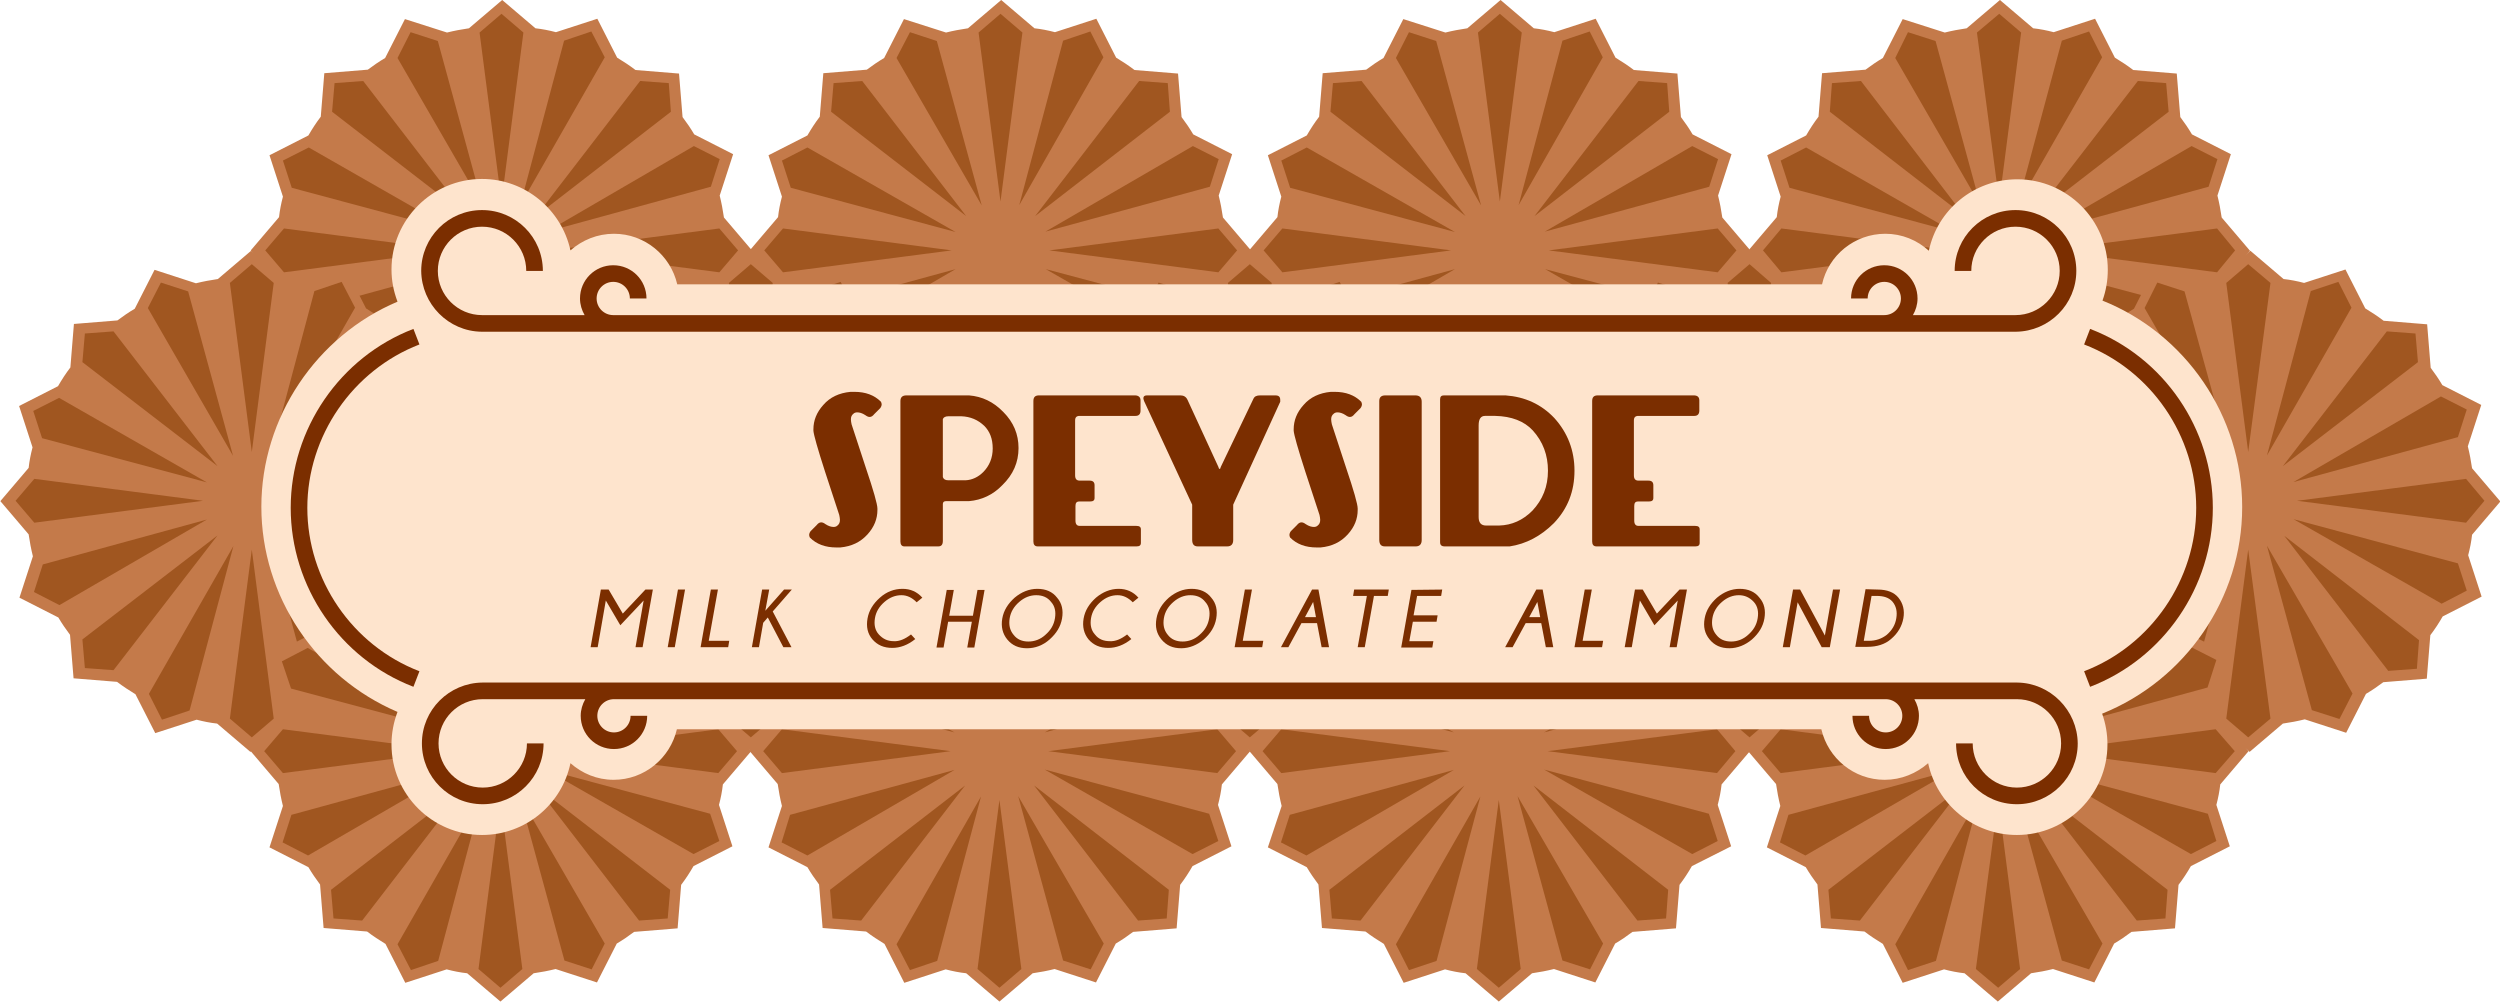 <?xml version="1.0" encoding="utf-8"?>
<!-- Generator: Adobe Illustrator 19.0.1, SVG Export Plug-In . SVG Version: 6.00 Build 0)  -->
<svg version="1.1" id="Layer_1" xmlns="http://www.w3.org/2000/svg" xmlns:xlink="http://www.w3.org/1999/xlink" x="0px" y="0px"
	 viewBox="40.5 255.4 706.9 283.2" style="enable-background:new 40.5 255.4 706.9 283.2;" xml:space="preserve">
<style type="text/css">
	.st0{fill:#C47A4A;}
	.st1{fill:#A05620;}
	.st2{fill:#FEE4CD;}
	.st3{fill:#7B2E00;}
</style>
<g>
	<path class="st0" d="M247.9,353.2l-3.8-11.7c0.5-1.9,0.9-3.9,1.1-5.8l8-9.4l-8-9.4c-0.3-2.1-0.7-4.2-1.2-6.2l3.8-11.7l-11-5.6
		c-1-1.7-2.1-3.3-3.3-4.9l-1-12.3l-12.3-1c-1.7-1.3-3.4-2.4-5.2-3.5l-5.6-11l-11.7,3.8c-1.9-0.5-3.9-0.9-5.8-1.1l-9.4-8l-9.4,8
		c-2.1,0.3-4.2,0.7-6.2,1.2l-11.9-3.8l-5.6,11c-1.7,1-3.3,2.1-4.9,3.3l-12.3,1l-1,12.3c-1.3,1.7-2.4,3.4-3.5,5.3l-11,5.6l3.8,11.7
		c-0.5,1.9-0.9,3.9-1.1,5.8l-8,9.4l8,9.4c0.3,2.1,0.7,4.2,1.2,6.2l-3.8,11.7l11,5.6c1,1.7,2.1,3.3,3.3,4.9l1,12.3l12.3,1
		c1.7,1.3,3.4,2.4,5.2,3.5l5.6,11l11.7-3.8c1.9,0.5,3.9,0.9,5.8,1.1l9.4,8l9.4-8c2.1-0.3,4.2-0.7,6.2-1.2l11.7,3.8l5.6-11
		c1.7-1,3.3-2.1,4.9-3.3l12.3-1l1-12.3c1.3-1.7,2.4-3.4,3.5-5.3L247.9,353.2z"/>
	<path class="st0" d="M389,353.2l-3.8-11.7c0.5-1.9,0.9-3.9,1.1-5.8l8-9.4l-8-9.4c-0.3-2.1-0.7-4.2-1.2-6.2l3.8-11.7l-11-5.6
		c-1-1.7-2.1-3.3-3.3-4.9l-1-12.3l-12.3-1c-1.7-1.3-3.4-2.4-5.2-3.5l-5.6-11l-11.7,3.8c-1.9-0.5-3.9-0.9-5.8-1.1l-9.4-8l-9.4,8
		c-2.1,0.3-4.2,0.7-6.2,1.2l-11.9-3.8l-5.6,11c-1.7,1-3.3,2.1-4.9,3.3l-12.3,1l-1,12.3c-1.3,1.7-2.4,3.4-3.5,5.3l-11,5.6l3.8,11.7
		c-0.5,1.9-0.9,3.9-1.1,5.8l-8,9.4l8,9.4c0.3,2.1,0.7,4.2,1.2,6.2l-3.8,11.7l11,5.6c1,1.7,2.1,3.3,3.3,4.9l1,12.3l12.3,1
		c1.7,1.3,3.4,2.4,5.2,3.5l5.6,11L308,388c1.9,0.5,3.9,0.9,5.8,1.1l9.4,8l9.4-8c2.1-0.3,4.2-0.7,6.2-1.2l11.7,3.8l5.6-11
		c1.7-1,3.3-2.1,4.9-3.3l12.3-1l1-12.3c1.3-1.7,2.4-3.4,3.5-5.3L389,353.2z"/>
	<path class="st0" d="M530.2,353.2l-3.8-11.7c0.5-1.9,0.9-3.9,1.1-5.8l8-9.4l-8-9.4c-0.3-2.1-0.7-4.2-1.2-6.2l3.8-11.7l-11-5.6
		c-1-1.7-2.1-3.3-3.3-4.9l-1-12.3l-12.3-1c-1.7-1.3-3.4-2.4-5.2-3.5l-5.6-11l-11.7,3.8c-1.9-0.5-3.9-0.9-5.8-1.1l-9.4-8l-9.4,8
		c-2.1,0.3-4.2,0.7-6.2,1.2l-11.9-3.8l-5.6,11c-1.7,1-3.3,2.1-4.9,3.3l-12.3,1l-1,12.3c-1.3,1.7-2.4,3.4-3.5,5.3l-11,5.6l3.8,11.7
		c-0.5,1.9-0.9,3.9-1.1,5.8l-8,9.4l8,9.4c0.3,2.1,0.7,4.2,1.2,6.2l-3.8,11.7l11,5.6c1,1.7,2.1,3.3,3.3,4.9l1,12.3l12.3,1
		c1.7,1.3,3.4,2.4,5.2,3.5l5.6,11l11.7-3.8c1.9,0.5,3.9,0.9,5.8,1.1l9.4,8l9.4-8c2.1-0.3,4.2-0.7,6.2-1.2l11.7,3.8l5.6-11
		c1.7-1,3.3-2.1,4.9-3.3l12.3-1l1-12.3c1.3-1.7,2.4-3.4,3.5-5.3L530.2,353.2z"/>
	<path class="st0" d="M671.4,353.2l-3.8-11.7c0.5-1.9,0.9-3.9,1.1-5.8l8-9.4l-8-9.4c-0.3-2.1-0.7-4.2-1.2-6.2l3.8-11.7l-11-5.6
		c-1-1.7-2.1-3.3-3.3-4.9l-1-12.3l-12.3-1c-1.7-1.3-3.4-2.4-5.2-3.5l-5.6-11l-11.7,3.8c-1.9-0.5-3.9-0.9-5.8-1.1l-9.4-8l-9.4,8
		c-2.1,0.3-4.2,0.7-6.2,1.2l-11.9-3.8l-5.6,11c-1.7,1-3.3,2.1-4.9,3.3l-12.3,1l-1,12.3c-1.3,1.7-2.4,3.4-3.5,5.3l-11,5.6L544,311
		c-0.5,1.9-0.9,3.9-1.1,5.8l-8,9.4l8,9.4c0.3,2.1,0.7,4.2,1.2,6.2l-3.8,11.7l11,5.6c1,1.7,2.1,3.3,3.3,4.9l1,12.3l12.3,1
		c1.7,1.3,3.4,2.4,5.2,3.5l5.6,11l11.7-3.8c1.9,0.5,3.9,0.9,5.8,1.1l9.4,8l9.4-8c2.1-0.3,4.2-0.7,6.2-1.2l11.7,3.8l5.6-11
		c1.7-1,3.3-2.1,4.9-3.3l12.3-1l1-12.3c1.3-1.7,2.4-3.4,3.5-5.3L671.4,353.2z"/>
	<polygon class="st1" points="168.5,326.2 120.8,320 115.5,326.2 120.8,332.4 	"/>
	<polygon class="st1" points="196.1,326.2 243.9,332.4 249.2,326.2 243.9,320 	"/>
	<polygon class="st1" points="188.5,264.6 182.3,259.3 176.1,264.6 182.3,312.4 	"/>
	<polygon class="st1" points="176.1,387.8 182.3,393.1 188.5,387.8 182.3,340 	"/>
	<polygon class="st1" points="230.2,287 229.6,278.9 221.5,278.3 192.1,316.5 	"/>
	<polygon class="st1" points="134.4,365.4 135.1,373.5 143.2,374.2 172.6,336 	"/>
	<polygon class="st1" points="221.5,374.2 229.6,373.5 230.2,365.4 192.1,336 	"/>
	<polygon class="st1" points="143.2,278.3 135.1,278.9 134.4,287 172.6,316.5 	"/>
	<polygon class="st1" points="123.2,344.2 120.7,352 127.9,355.7 169.6,331.5 	"/>
	<polygon class="st1" points="241.5,308.2 244,300.4 236.7,296.7 195.1,320.9 	"/>
	<polygon class="st1" points="164.3,267 156.6,264.5 152.9,271.8 177,313.5 	"/>
	<polygon class="st1" points="200.3,385.5 208.1,387.9 211.8,380.7 187.7,339 	"/>
	<polygon class="st1" points="211.5,271.6 207.7,264.3 200,266.9 187.6,313.4 	"/>
	<polygon class="st1" points="153.2,380.8 156.9,388.1 164.7,385.6 177.1,339 	"/>
	<polygon class="st1" points="195.1,331.5 236.9,355.4 244.2,351.6 241.6,343.9 	"/>
	<polygon class="st1" points="169.6,321 127.8,297.1 120.5,300.8 123,308.5 	"/>
	<polygon class="st1" points="309.6,326.2 261.9,320 256.6,326.2 261.9,332.4 	"/>
	<polygon class="st1" points="337.2,326.2 385,332.4 390.3,326.2 385,320 	"/>
	<polygon class="st1" points="329.6,264.6 323.4,259.3 317.2,264.6 323.4,312.4 	"/>
	<polygon class="st1" points="317.2,387.8 323.4,393.1 329.6,387.8 323.4,340 	"/>
	<polygon class="st1" points="371.3,287 370.7,278.9 362.6,278.3 333.2,316.5 	"/>
	<polygon class="st1" points="275.5,365.4 276.2,373.5 284.3,374.2 313.7,336 	"/>
	<polygon class="st1" points="362.6,374.2 370.7,373.5 371.3,365.4 333.2,336 	"/>
	<polygon class="st1" points="284.3,278.3 276.2,278.9 275.5,287 313.7,316.5 	"/>
	<polygon class="st1" points="264.2,344.2 261.8,352 269,355.7 310.7,331.5 	"/>
	<polygon class="st1" points="382.6,308.2 385.1,300.4 377.8,296.7 336.1,320.9 	"/>
	<polygon class="st1" points="305.4,267 297.8,264.5 294,271.8 318.1,313.5 	"/>
	<polygon class="st1" points="341.4,385.5 349.2,387.9 352.9,380.7 328.7,339 	"/>
	<polygon class="st1" points="352.5,271.6 348.8,264.3 341.1,266.9 328.7,313.4 	"/>
	<polygon class="st1" points="294.3,380.8 298,388.1 305.8,385.6 318.2,339 	"/>
	<polygon class="st1" points="336.2,331.5 378,355.4 385.2,351.6 382.7,343.9 	"/>
	<polygon class="st1" points="310.7,321 268.8,297.1 261.6,300.8 264.1,308.5 	"/>
	<polygon class="st1" points="450.8,326.2 403.1,320 397.8,326.2 403.1,332.4 	"/>
	<polygon class="st1" points="478.4,326.2 526.2,332.4 531.5,326.2 526.2,320 	"/>
	<polygon class="st1" points="470.8,264.6 464.6,259.3 458.4,264.6 464.6,312.4 	"/>
	<polygon class="st1" points="458.4,387.8 464.6,393.1 470.8,387.8 464.6,340 	"/>
	<polygon class="st1" points="512.5,287 511.9,278.9 503.8,278.3 474.4,316.5 	"/>
	<polygon class="st1" points="416.7,365.4 417.4,373.5 425.5,374.2 454.9,336 	"/>
	<polygon class="st1" points="503.8,374.2 511.9,373.5 512.5,365.4 474.4,336 	"/>
	<polygon class="st1" points="425.5,278.3 417.4,278.9 416.7,287 454.9,316.5 	"/>
	<polygon class="st1" points="405.4,344.2 402.9,352 410.2,355.7 451.9,331.5 	"/>
	<polygon class="st1" points="523.8,308.2 526.3,300.4 519,296.7 477.3,320.9 	"/>
	<polygon class="st1" points="446.6,267 438.9,264.5 435.2,271.8 459.3,313.5 	"/>
	<polygon class="st1" points="482.6,385.5 490.4,387.9 494.1,380.7 469.9,339 	"/>
	<polygon class="st1" points="493.7,271.6 490,264.3 482.3,266.9 469.9,313.4 	"/>
	<polygon class="st1" points="435.5,380.8 439.2,388.1 447,385.6 459.4,339 	"/>
	<polygon class="st1" points="477.4,331.5 519.2,355.4 526.5,351.6 524,343.9 	"/>
	<polygon class="st1" points="451.9,321 410,297.1 402.8,300.8 405.3,308.5 	"/>
	<polygon class="st1" points="592,326.2 544.2,320 539,326.2 544.2,332.4 	"/>
	<polygon class="st1" points="619.5,326.2 667.4,332.4 672.5,326.2 667.4,320 	"/>
	<polygon class="st1" points="612,264.6 605.8,259.3 599.5,264.6 605.8,312.4 	"/>
	<polygon class="st1" points="599.5,387.8 605.8,393.1 612,387.8 605.8,340 	"/>
	<polygon class="st1" points="653.7,287 653,278.9 645,278.3 615.5,316.5 	"/>
	<polygon class="st1" points="557.9,365.4 558.5,373.5 566.7,374.2 596,336 	"/>
	<polygon class="st1" points="645,374.2 653,373.5 653.7,365.4 615.5,336 	"/>
	<polygon class="st1" points="566.7,278.3 558.5,278.9 557.9,287 596,316.5 	"/>
	<polygon class="st1" points="546.5,344.2 544,352 551.3,355.7 593,331.5 	"/>
	<polygon class="st1" points="665,308.2 667.5,300.4 660.2,296.7 618.5,320.9 	"/>
	<polygon class="st1" points="587.8,267 580,264.5 576.4,271.8 600.5,313.5 	"/>
	<polygon class="st1" points="623.8,385.5 631.5,387.9 635.2,380.7 611,339 	"/>
	<polygon class="st1" points="634.9,271.6 631.2,264.3 623.5,266.9 611,313.4 	"/>
	<polygon class="st1" points="576.7,380.8 580.4,388.1 588.2,385.6 600.5,339 	"/>
	<polygon class="st1" points="618.5,331.5 660.4,355.4 667.5,351.6 665,343.9 	"/>
	<path class="st0" d="M742.2,424.1l-3.8-11.7c0.5-1.9,0.9-3.9,1.1-5.8l8-9.4l-8-9.4c-0.3-2.1-0.7-4.2-1.2-6.2l3.8-11.7l-11-5.6
		c-1-1.7-2.1-3.3-3.3-4.9l-1-12.3l-12.3-1c-1.7-1.3-3.4-2.4-5.2-3.5l-5.6-11l-11.7,3.8c-1.9-0.5-3.9-0.9-5.8-1.1l-9.4-8l-9.4,8
		c-2.1,0.3-4.2,0.7-6.2,1.2l-11.7-3.8l-5.6,11c-1.7,1-3.3,2.1-4.9,3.3l-12.3,1l-1,12.3c-1.3,1.7-2.4,3.4-3.5,5.3l-11,5.6l3.8,11.7
		c-0.5,1.9-0.9,3.9-1.1,5.8l-8,9.4l8,9.4c0.3,2.1,0.7,4.2,1.2,6.2l-3.8,11.7l11,5.6c1,1.7,2.1,3.3,3.3,4.9l1,12.3l12.3,1
		c1.7,1.3,3.4,2.4,5.2,3.5l5.6,11l11.7-3.8c1.9,0.5,3.9,0.9,5.8,1.1l9.4,8l9.4-8c2.1-0.3,4.2-0.7,6.2-1.2l11.7,3.8l5.6-11
		c1.7-1,3.3-2.1,4.9-3.3l12.3-1l1-12.3c1.3-1.7,2.4-3.4,3.5-5.3L742.2,424.1z"/>
	<path class="st0" d="M176.9,424.1l-3.8-11.7c0.5-1.9,0.9-3.9,1.1-5.8l8-9.4l-8-9.4c-0.3-2.1-0.7-4.2-1.2-6.2l3.8-11.7l-11-5.6
		c-1-1.7-2.1-3.3-3.3-4.9l-1-12.3l-12.3-1c-1.7-1.3-3.4-2.4-5.2-3.5l-5.6-11l-11.7,3.8c-1.9-0.5-3.9-0.9-5.8-1.1l-9.4-8l-9.4,8
		c-2.1,0.3-4.2,0.7-6.2,1.2l-11.7-3.8l-5.6,11c-1.7,1-3.3,2.1-4.9,3.3l-12.3,1l-1,12.3c-1.3,1.7-2.4,3.4-3.5,5.3l-11,5.6l3.8,11.7
		c-0.5,1.9-0.9,3.9-1.1,5.8l-8,9.4l8,9.4c0.3,2.1,0.7,4.2,1.2,6.2L46,424.4l11,5.6c1,1.7,2.1,3.3,3.3,4.9l1,12.3l12.3,1
		c1.7,1.3,3.4,2.4,5.2,3.5l5.6,11l11.7-3.8c1.9,0.5,3.9,0.9,5.8,1.1l9.4,8l9.4-8c2.1-0.3,4.2-0.7,6.2-1.2l11.7,3.8l5.6-11
		c1.7-1,3.3-2.1,4.9-3.3l12.3-1l1-12.3c1.3-1.7,2.4-3.4,3.5-5.3L176.9,424.1z"/>
	<polygon class="st1" points="715.8,445.1 723.9,444.5 724.5,436.4 686.4,406.9 	"/>
	<polygon class="st1" points="593,321 551.2,297.1 544,300.8 546.5,308.5 	"/>
	<path class="st0" d="M318.4,423.9l-3.8-11.7c0.5-1.9,0.9-3.9,1.1-5.8l8-9.4l-8-9.4c-0.3-2.1-0.7-4.2-1.2-6.2l3.8-11.7l-11-5.6
		c-1-1.7-2.1-3.3-3.3-4.9l-1-12.3l-12.3-1c-1.7-1.3-3.4-2.4-5.2-3.5l-5.6-11l-11.7,3.8c-1.9-0.5-3.9-0.9-5.8-1.1l-9.4-8l-9.4,8
		c-2.1,0.3-4.2,0.7-6.2,1.2l-11.7-3.8l-5.6,11c-1.7,1-3.3,2.1-4.9,3.3l-12.3,1l-1,12.3c-1.3,1.7-2.4,3.4-3.5,5.3l-11,5.6l3.8,11.7
		c-0.5,1.9-0.9,3.9-1.1,5.8l-8,9.4l8,9.4c0.3,2.1,0.7,4.2,1.2,6.2l-3.8,11.7l11,5.6c1,1.7,2.1,3.3,3.3,4.9l1,12.3l12.3,1
		c1.7,1.3,3.4,2.4,5.2,3.5l5.6,11l11.7-3.8c1.9,0.5,3.9,0.9,5.8,1.1l9.4,8l9.4-8c2.1-0.3,4.2-0.7,6.2-1.2l11.7,3.8l5.6-11
		c1.7-1,3.3-2.1,4.9-3.3l12.3-1l1-12.3c1.3-1.7,2.4-3.4,3.5-5.3L318.4,423.9z"/>
	<path class="st0" d="M459.5,423.9l-3.8-11.7c0.5-1.9,0.9-3.9,1.1-5.8l8-9.4l-8-9.4c-0.3-2.1-0.7-4.2-1.2-6.2l3.8-11.7l-11-5.6
		c-1-1.7-2.1-3.3-3.3-4.9l-1-12.3l-12.3-1c-1.7-1.3-3.4-2.4-5.2-3.5l-5.6-11l-11.7,3.8c-1.9-0.5-3.9-0.9-5.8-1.1l-9.4-8l-9.4,8
		c-2.1,0.3-4.2,0.7-6.2,1.2l-11.7-3.8l-5.6,11c-1.7,1-3.3,2.1-4.9,3.3l-12.3,1l-1,12.3c-1.3,1.7-2.4,3.4-3.5,5.3l-11,5.6l3.8,11.7
		c-0.5,1.9-0.9,3.9-1.1,5.8l-8,9.4l8,9.4c0.3,2.1,0.7,4.2,1.2,6.2l-3.8,11.7l11,5.6c1,1.7,2.1,3.3,3.3,4.9l1,12.3l12.3,1
		c1.7,1.3,3.4,2.4,5.2,3.5l5.6,11l11.7-3.8c1.9,0.5,3.9,0.9,5.8,1.1l9.4,8l9.4-8c2.1-0.3,4.2-0.7,6.2-1.2l11.7,3.8l5.6-11
		c1.7-1,3.3-2.1,4.9-3.3l12.3-1l1-12.3c1.3-1.7,2.4-3.4,3.5-5.3L459.5,423.9z"/>
	<path class="st0" d="M600.8,423.9l-3.8-11.7c0.5-1.9,0.9-3.9,1.1-5.8l8-9.4l-8-9.4c-0.3-2.1-0.7-4.2-1.2-6.2l3.8-11.7l-11-5.6
		c-1-1.7-2.1-3.3-3.3-4.9l-1-12.3l-12.3-1c-1.7-1.3-3.4-2.4-5.2-3.5l-5.6-11l-11.7,3.8c-1.9-0.5-3.9-0.9-5.8-1.1l-9.4-8l-9.4,8
		c-2.1,0.3-4.2,0.7-6.2,1.2l-11.7-3.8l-5.6,11c-1.7,1-3.3,2.1-4.9,3.3l-12.3,1l-1,12.3c-1.3,1.7-2.4,3.4-3.5,5.3l-11,5.6l3.7,11.8
		c-0.5,1.9-0.9,3.9-1.1,5.8l-8,9.4l8,9.4c0.3,2.1,0.7,4.2,1.2,6.2l-3.8,11.7l11,5.6c1,1.7,2.1,3.3,3.3,4.9l1,12.3l12.3,1
		c1.7,1.3,3.4,2.4,5.2,3.5l5.6,11l11.7-3.8c1.9,0.5,3.9,0.9,5.8,1.1l9.4,8l9.4-8c2.1-0.3,4.2-0.7,6.2-1.2l11.7,3.8l5.6-11
		c1.7-1,3.3-2.1,4.9-3.3l12.3-1l1-12.3c1.3-1.7,2.4-3.4,3.5-5.3L600.8,423.9z"/>
	<polygon class="st1" points="97.9,397 50.2,390.8 44.9,397 50.2,403.2 	"/>
	<polygon class="st1" points="125.5,397 173.3,403.2 178.6,397 173.3,390.8 	"/>
	<polygon class="st1" points="117.9,335.4 111.7,330.1 105.5,335.4 111.7,383.2 	"/>
	<polygon class="st1" points="105.5,458.6 111.7,463.9 117.9,458.6 111.7,410.8 	"/>
	<polygon class="st1" points="159.6,357.8 159,349.7 150.9,349.1 121.5,387.2 	"/>
	<polygon class="st1" points="63.8,436.2 64.5,444.3 72.6,444.9 102,406.8 	"/>
	<polygon class="st1" points="150.9,444.9 159,444.3 159.6,436.2 121.5,406.8 	"/>
	<polygon class="st1" points="72.6,349.1 64.5,349.7 63.8,357.8 102,387.2 	"/>
	<polygon class="st1" points="52.6,415 50.1,422.8 57.3,426.5 99,402.3 	"/>
	<polygon class="st1" points="170.9,379 173.4,371.2 166.1,367.5 124.5,391.7 	"/>
	<polygon class="st1" points="93.7,337.8 86,335.3 82.3,342.5 106.4,384.3 	"/>
	<polygon class="st1" points="129.7,456.2 137.5,458.7 141.2,451.5 117.1,409.7 	"/>
	<polygon class="st1" points="140.9,342.4 137.1,335.1 129.4,337.7 117,384.2 	"/>
	<polygon class="st1" points="82.6,451.6 86.3,458.9 94.1,456.3 106.5,409.8 	"/>
	<polygon class="st1" points="124.5,402.2 166.3,426.1 173.6,422.4 171,414.7 	"/>
	<polygon class="st1" points="99,391.8 57.2,367.9 49.9,371.6 52.4,379.3 	"/>
	<polygon class="st1" points="239,397 191.3,390.8 186,397 191.3,403.2 	"/>
	<polygon class="st1" points="266.6,397 314.4,403.2 319.7,397 314.4,390.8 	"/>
	<polygon class="st1" points="259,335.4 252.8,330.1 246.6,335.4 252.8,383.2 	"/>
	<polygon class="st1" points="246.6,458.6 252.8,463.9 259,458.6 252.8,410.8 	"/>
	<polygon class="st1" points="300.7,357.8 300.1,349.7 292,349.1 262.6,387.2 	"/>
	<polygon class="st1" points="204.9,436.2 205.6,444.3 213.7,444.9 243.1,406.8 	"/>
	<polygon class="st1" points="292,444.9 300.1,444.3 300.7,436.2 262.6,406.8 	"/>
	<polygon class="st1" points="213.7,349.1 205.6,349.7 204.9,357.8 243.1,387.2 	"/>
	<polygon class="st1" points="193.6,415 191.1,422.8 198.4,426.5 240.1,402.3 	"/>
	<polygon class="st1" points="312,379 314.5,371.2 307.2,367.5 265.5,391.7 	"/>
	<polygon class="st1" points="234.8,337.8 227.1,335.3 223.4,342.5 247.5,384.3 	"/>
	<polygon class="st1" points="270.8,456.2 278.6,458.7 282.3,451.5 258.1,409.7 	"/>
	<polygon class="st1" points="281.9,342.4 278.2,335.1 270.5,337.7 258.1,384.2 	"/>
	<polygon class="st1" points="223.7,451.6 227.4,458.9 235.2,456.3 247.6,409.8 	"/>
	<polygon class="st1" points="265.6,402.2 307.4,426.1 314.6,422.4 312.1,414.7 	"/>
	<polygon class="st1" points="240.1,391.8 198.2,367.9 191,371.6 193.5,379.3 	"/>
	<polygon class="st1" points="380.1,397 332.4,390.8 327.1,397 332.4,403.2 	"/>
	<polygon class="st1" points="407.7,397 455.5,403.2 460.7,397 455.5,390.8 	"/>
	<polygon class="st1" points="400.1,335.4 393.9,330.1 387.7,335.4 393.9,383.2 	"/>
	<polygon class="st1" points="387.7,458.6 393.9,463.9 400.1,458.6 393.9,410.8 	"/>
	<polygon class="st1" points="441.8,357.8 441.2,349.7 433,349.1 403.7,387.2 	"/>
	<polygon class="st1" points="346,436.2 346.6,444.3 354.8,444.9 384.2,406.8 	"/>
	<polygon class="st1" points="433,444.9 441.2,444.3 441.8,436.2 403.7,406.8 	"/>
	<polygon class="st1" points="354.8,349.1 346.6,349.7 346,357.8 384.2,387.2 	"/>
	<polygon class="st1" points="334.7,415 332.2,422.8 339.5,426.5 381.2,402.3 	"/>
	<polygon class="st1" points="453.1,379 455.6,371.2 448.3,367.5 406.6,391.7 	"/>
	<polygon class="st1" points="375.9,337.8 368.1,335.3 364.5,342.5 388.6,384.3 	"/>
	<polygon class="st1" points="411.9,456.2 419.7,458.7 423.3,451.5 399.2,409.7 	"/>
	<polygon class="st1" points="423,342.4 419.3,335.1 411.6,337.7 399.1,384.2 	"/>
	<polygon class="st1" points="364.8,451.6 368.5,458.9 376.3,456.3 388.7,409.8 	"/>
	<polygon class="st1" points="406.7,402.2 448.5,426.1 455.7,422.4 453.2,414.7 	"/>
	<polygon class="st1" points="381.1,391.8 339.3,367.9 332.1,371.6 334.6,379.3 	"/>
	<polygon class="st1" points="521.3,397 473.6,390.8 468.3,397 473.6,403.2 	"/>
	<polygon class="st1" points="549,397 596.8,403.2 602,397 596.8,390.8 	"/>
	<polygon class="st1" points="541.3,335.4 535.2,330.1 529,335.4 535.2,383.2 	"/>
	<polygon class="st1" points="529,458.6 535.2,463.9 541.3,458.6 535.2,410.8 	"/>
	<polygon class="st1" points="583,357.8 582.5,349.7 574.4,349.1 545,387.2 	"/>
	<polygon class="st1" points="487.2,436.2 487.8,444.3 496,444.9 525.5,406.8 	"/>
	<polygon class="st1" points="574.4,444.9 582.5,444.3 583,436.2 545,406.8 	"/>
	<polygon class="st1" points="496,349.1 487.8,349.7 487.2,357.8 525.5,387.2 	"/>
	<polygon class="st1" points="475.9,415 473.4,422.8 480.7,426.5 522.5,402.3 	"/>
	<polygon class="st1" points="594.4,379 596.9,371.2 589.5,367.5 547.8,391.7 	"/>
	<polygon class="st1" points="517.2,337.8 509.3,335.3 505.7,342.5 529.8,384.3 	"/>
	<polygon class="st1" points="553.2,456.2 561,458.7 564.7,451.5 540.5,409.7 	"/>
	<polygon class="st1" points="564.2,342.4 560.5,335.1 552.8,337.7 540.5,384.2 	"/>
	<polygon class="st1" points="506,451.6 509.7,458.9 517.5,456.3 530,409.8 	"/>
	<polygon class="st1" points="548,402.2 589.8,426.1 597,422.4 594.5,414.7 	"/>
	<polygon class="st1" points="522.5,391.8 480.5,367.9 473.3,371.6 475.8,379.3 	"/>
	<polygon class="st1" points="662.5,397 614.7,390.8 609.5,397 614.7,403.2 	"/>
	<polygon class="st1" points="690,397 737.8,403.2 743,397 737.8,390.8 	"/>
	<polygon class="st1" points="682.5,335.4 676.2,330.1 670,335.4 676.2,383.2 	"/>
	<polygon class="st1" points="670,458.6 676.2,463.9 682.5,458.6 676.2,410.8 	"/>
	<polygon class="st1" points="724.2,357.8 723.5,349.7 715.4,349.1 686,387.2 	"/>
	<polygon class="st1" points="628.4,436.2 629,444.3 637.2,444.9 666.5,406.8 	"/>
	<polygon class="st1" points="637.2,349.1 629,349.7 628.4,357.8 666.5,387.2 	"/>
	<polygon class="st1" points="617,415 614.5,422.8 621.9,426.5 663.5,402.3 	"/>
	<polygon class="st1" points="735.5,379 738,371.2 730.7,367.5 689,391.7 	"/>
	<polygon class="st1" points="658.2,337.8 650.5,335.3 646.9,342.5 671,384.3 	"/>
	<polygon class="st1" points="694.2,456.2 702,458.7 705.7,451.5 681.5,409.7 	"/>
	<polygon class="st1" points="705.4,342.4 701.7,335.1 693.9,337.7 681.5,384.2 	"/>
	<polygon class="st1" points="647.2,451.6 650.9,458.9 658.5,456.3 671,409.8 	"/>
	<polygon class="st1" points="689,402.2 730.9,426.1 738,422.4 735.5,414.7 	"/>
	<polygon class="st1" points="663.5,391.8 621.7,367.9 614.5,371.6 617,379.3 	"/>
	<path class="st0" d="M247.6,494.7l-3.8-11.7c0.5-1.9,0.9-3.9,1.1-5.8l8-9.4l-8-9.4c-0.3-2.1-0.7-4.2-1.2-6.2l3.8-11.7l-11-5.6
		c-1-1.7-2.1-3.3-3.3-4.9l-1-12.3l-12.3-1c-1.7-1.3-3.4-2.4-5.2-3.5l-5.6-11l-11.7,3.8c-1.9-0.5-3.9-0.9-5.8-1.1l-9.4-8l-9.4,8
		c-2.1,0.3-4.2,0.7-6.2,1.2l-11.7-3.8l-5.6,11c-1.7,1-3.3,2.1-4.9,3.3l-12.3,1l-1,12.3c-1.3,1.7-2.4,3.4-3.5,5.3l-11,5.6l3.8,11.7
		c-0.5,1.9-0.9,3.9-1.1,5.8l-8,9.4l8,9.4c0.3,2.1,0.7,4.2,1.2,6.2l-3.8,11.7l11,5.6c1,1.7,2.1,3.3,3.3,4.9l1,12.3l12.3,1
		c1.7,1.3,3.4,2.4,5.2,3.5l5.6,11l11.7-3.8c1.9,0.5,3.9,0.9,5.8,1.1l9.4,8l9.4-8c2.1-0.3,4.2-0.7,6.2-1.2l11.7,3.8l5.6-11
		c1.7-1,3.3-2.1,4.9-3.3l12.3-1l1-12.3c1.3-1.7,2.4-3.4,3.5-5.3L247.6,494.7z"/>
	<path class="st0" d="M388.7,494.7l-3.8-11.7c0.5-1.9,0.9-3.9,1.1-5.8l8-9.4l-8-9.4c-0.3-2.1-0.7-4.2-1.2-6.2l3.8-11.7l-11-5.6
		c-1-1.7-2.1-3.3-3.3-4.9l-1-12.3l-12.3-1c-1.7-1.3-3.4-2.4-5.2-3.5l-5.6-11l-11.7,3.8c-1.9-0.5-3.9-0.9-5.8-1.1l-9.4-8l-9.4,8
		c-2.1,0.3-4.2,0.7-6.2,1.2l-11.7-3.8l-5.6,11c-1.7,1-3.3,2.1-4.9,3.3l-12.3,1l-1,12.3c-1.3,1.7-2.4,3.4-3.5,5.3l-11,5.6l3.8,11.7
		c-0.5,1.9-0.9,3.9-1.1,5.8l-8,9.4l8,9.4c0.3,2.1,0.7,4.2,1.2,6.2l-3.8,11.7l11,5.6c1,1.7,2.1,3.3,3.3,4.9l1,12.3l12.3,1
		c1.7,1.3,3.4,2.4,5.2,3.5l5.6,11l11.7-3.8c1.9,0.5,3.9,0.9,5.8,1.1l9.4,8l9.4-8c2.1-0.3,4.2-0.7,6.2-1.2l11.7,3.8l5.6-11
		c1.7-1,3.3-2.1,4.9-3.3l12.3-1l1-12.3c1.3-1.7,2.4-3.4,3.5-5.3L388.7,494.7z"/>
	<path class="st0" d="M530,494.7l-3.8-11.7c0.5-1.9,0.9-3.9,1.1-5.8l8-9.4l-8-9.4c-0.3-2.1-0.7-4.2-1.2-6.2l3.8-11.7l-11-5.6
		c-1-1.7-2.1-3.3-3.3-4.9l-1-12.3l-12.3-1c-1.7-1.3-3.4-2.4-5.2-3.5l-5.6-11l-11.7,3.8c-1.9-0.5-3.9-0.9-5.8-1.1l-9.4-8l-9.4,8
		c-2.1,0.3-4.2,0.7-6.2,1.2l-11.7-3.8l-5.6,11c-1.7,1-3.3,2.1-4.9,3.3l-12.3,1l-1,12.3c-1.3,1.7-2.4,3.4-3.5,5.3l-11,5.6l3.8,11.7
		c-0.5,1.9-0.9,3.9-1.1,5.8l-8,9.4l8,9.4c0.3,2.1,0.7,4.2,1.2,6.2L399,495l11,5.6c1,1.7,2.1,3.3,3.3,4.9l1,12.3l12.3,1
		c1.7,1.3,3.4,2.4,5.2,3.5l5.6,11l11.7-3.8c1.9,0.5,3.9,0.9,5.8,1.1l9.4,8l9.4-8c2.1-0.3,4.2-0.7,6.2-1.2l11.7,3.8l5.6-11
		c1.7-1,3.3-2.1,4.9-3.3l12.3-1l1-12.3c1.3-1.7,2.4-3.4,3.5-5.3L530,494.7z"/>
	<path class="st0" d="M671,494.7l-3.8-11.7c0.5-1.9,0.9-3.9,1.1-5.8l8-9.4l-8-9.4c-0.3-2.1-0.7-4.2-1.2-6.2l3.8-11.7l-11-5.6
		c-1-1.7-2.1-3.3-3.3-4.9l-1-12.3l-12.3-1c-1.7-1.3-3.4-2.4-5.2-3.5l-5.6-11l-11.7,3.8c-1.9-0.5-3.9-0.9-5.8-1.1l-9.4-8l-9.4,8
		c-2.1,0.3-4.2,0.7-6.2,1.2l-11.7-3.8l-5.6,11c-1.7,1-3.3,2.1-4.9,3.3l-12.3,1l-1,12.3c-1.3,1.7-2.4,3.4-3.5,5.3l-11,5.6l3.8,11.7
		c-0.5,1.9-0.9,3.9-1.1,5.8l-8,9.4l8,9.4c0.3,2.1,0.7,4.2,1.2,6.2l-3.8,11.7l11,5.6c1,1.7,2.1,3.3,3.3,4.9l1,12.3l12.3,1
		c1.7,1.3,3.4,2.4,5.2,3.5l5.6,11l11.7-3.8c1.9,0.5,3.9,0.9,5.8,1.1l9.4,8l9.4-8c2.1-0.3,4.2-0.7,6.2-1.2l11.7,3.8l5.6-11
		c1.7-1,3.3-2.1,4.9-3.3l12.3-1l1-12.3c1.3-1.7,2.4-3.4,3.5-5.3L671,494.7z"/>
	<polygon class="st1" points="168.3,467.8 120.5,461.6 115.2,467.8 120.5,474 	"/>
	<polygon class="st1" points="195.8,467.8 243.6,474 248.9,467.8 243.6,461.6 	"/>
	<polygon class="st1" points="188.2,406.2 182,400.9 175.8,406.2 182,454 	"/>
	<polygon class="st1" points="175.8,529.4 182,534.7 188.2,529.4 182,481.6 	"/>
	<polygon class="st1" points="230,428.6 229.3,420.5 221.2,419.8 191.8,458 	"/>
	<polygon class="st1" points="134.1,507 134.8,515.1 142.9,515.7 172.3,477.5 	"/>
	<polygon class="st1" points="221.2,515.7 229.3,515.1 230,507 191.8,477.5 	"/>
	<polygon class="st1" points="142.9,419.8 134.8,420.5 134.1,428.6 172.3,458 	"/>
	<polygon class="st1" points="122.9,485.8 120.4,493.6 127.6,497.3 169.3,473.1 	"/>
	<polygon class="st1" points="241.2,449.8 243.7,442 236.5,438.3 194.8,462.5 	"/>
	<polygon class="st1" points="164,408.5 156.3,406.1 152.6,413.3 176.7,455 	"/>
	<polygon class="st1" points="200.1,527 207.8,529.5 211.5,522.2 187.4,480.5 	"/>
	<polygon class="st1" points="211.2,413.2 207.4,405.9 199.7,408.4 187.3,455 	"/>
	<polygon class="st1" points="152.9,522.4 156.7,529.7 164.4,527.1 176.8,480.6 	"/>
	<polygon class="st1" points="194.8,473 236.6,496.9 243.9,493.2 241.3,485.5 	"/>
	<polygon class="st1" points="169.3,462.5 127.5,438.6 120.2,442.4 122.8,450.1 	"/>
	<polygon class="st1" points="309.3,467.8 261.6,461.6 256.3,467.8 261.6,474 	"/>
	<polygon class="st1" points="336.9,467.8 384.7,474 390,467.8 384.7,461.6 	"/>
	<polygon class="st1" points="329.3,406.2 323.1,400.9 316.9,406.2 323.1,454 	"/>
	<polygon class="st1" points="316.9,529.4 323.1,534.7 329.3,529.4 323.1,481.6 	"/>
	<polygon class="st1" points="371,428.6 370.4,420.5 362.3,419.8 332.9,458 	"/>
	<polygon class="st1" points="275.2,507 275.9,515.1 284,515.7 313.4,477.5 	"/>
	<polygon class="st1" points="362.3,515.7 370.4,515.1 371,507 332.9,477.5 	"/>
	<polygon class="st1" points="284,419.8 275.9,420.5 275.2,428.6 313.4,458 	"/>
	<polygon class="st1" points="263.9,485.8 261.5,493.6 268.8,497.3 310.4,473.1 	"/>
	<polygon class="st1" points="382.3,449.8 384.8,442 377.5,438.3 335.9,462.5 	"/>
	<polygon class="st1" points="305.1,408.5 297.4,406.1 293.8,413.3 317.8,455 	"/>
	<polygon class="st1" points="341.1,527 348.9,529.5 352.6,522.2 328.4,480.5 	"/>
	<polygon class="st1" points="352.2,413.2 348.5,405.9 340.8,408.4 328.4,455 	"/>
	<polygon class="st1" points="294,522.4 297.8,529.7 305.5,527.1 317.9,480.6 	"/>
	<polygon class="st1" points="335.9,473 377.7,496.9 385,493.2 382.4,485.5 	"/>
	<polygon class="st1" points="310.4,462.5 268.5,438.6 261.3,442.4 263.8,450.1 	"/>
	<polygon class="st1" points="450.5,467.8 402.8,461.6 397.5,467.8 402.8,474 	"/>
	<polygon class="st1" points="478.1,467.8 526,474 531.2,467.8 526,461.6 	"/>
	<polygon class="st1" points="470.5,406.2 464.3,400.9 458.1,406.2 464.3,454 	"/>
	<polygon class="st1" points="458.1,529.4 464.3,534.7 470.5,529.4 464.3,481.6 	"/>
	<polygon class="st1" points="512.2,428.6 511.6,420.5 503.5,419.8 474.1,458 	"/>
	<polygon class="st1" points="416.4,507 417.1,515.1 425.2,515.7 454.6,477.5 	"/>
	<polygon class="st1" points="503.5,515.7 511.6,515.1 512.2,507 474.1,477.5 	"/>
	<polygon class="st1" points="425.2,419.8 417.1,420.5 416.4,428.6 454.6,458 	"/>
	<polygon class="st1" points="405.2,485.8 402.7,493.6 409.9,497.3 451.6,473.1 	"/>
	<polygon class="st1" points="523.5,449.8 526,442 518.8,438.3 477.1,462.5 	"/>
	<polygon class="st1" points="446.3,408.5 438.6,406.1 434.9,413.3 459,455 	"/>
	<polygon class="st1" points="482.3,527 490.1,529.5 493.8,522.2 469.6,480.5 	"/>
	<polygon class="st1" points="493.5,413.2 489.7,405.9 482,408.4 469.6,455 	"/>
	<polygon class="st1" points="435.2,522.4 438.9,529.7 446.7,527.1 459.1,480.6 	"/>
	<polygon class="st1" points="477.1,473 519,496.9 526.2,493.2 523.7,485.5 	"/>
	<polygon class="st1" points="451.6,462.5 409.8,438.6 402.5,442.4 405,450.1 	"/>
	<polygon class="st1" points="591.7,467.8 544,461.6 538.7,467.8 544,474 	"/>
	<polygon class="st1" points="619.2,467.8 667,474 672.4,467.8 667,461.6 	"/>
	<polygon class="st1" points="611.7,406.2 605.5,400.9 599.2,406.2 605.5,454 	"/>
	<polygon class="st1" points="599.2,529.4 605.5,534.7 611.7,529.4 605.5,481.6 	"/>
	<polygon class="st1" points="653.4,428.6 652.8,420.5 644.7,419.8 615.2,458 	"/>
	<polygon class="st1" points="557.5,507 558.2,515.1 566.4,515.7 595.8,477.5 	"/>
	<polygon class="st1" points="644.7,515.7 652.8,515.1 653.4,507 615.2,477.5 	"/>
	<polygon class="st1" points="566.4,419.8 558.2,420.5 557.5,428.6 595.8,458 	"/>
	<polygon class="st1" points="546.2,485.8 543.8,493.6 551,497.3 592.8,473.1 	"/>
	<polygon class="st1" points="664.7,449.8 667.2,442 659.9,438.3 618.2,462.5 	"/>
	<polygon class="st1" points="587.5,408.5 579.8,406.1 576,413.3 600.2,455 	"/>
	<polygon class="st1" points="623.5,527 631.2,529.5 635,522.2 610.8,480.5 	"/>
	<polygon class="st1" points="634.5,413.2 630.9,405.9 623.2,408.4 610.8,455 	"/>
	<polygon class="st1" points="576.4,522.4 580,529.7 587.9,527.1 600.2,480.6 	"/>
	<polygon class="st1" points="618.2,473 660,496.9 667.2,493.2 664.8,485.5 	"/>
	<polygon class="st1" points="592.8,462.5 550.8,438.6 543.7,442.4 546.2,450.1 	"/>
	<path class="st2" d="M674.5,398.8c0-25.8-16-49-39.5-58.4c1-2.8,1.5-5.7,1.5-8.7c0-14.1-11.5-25.6-25.6-25.6
		c-12.3,0-22.6,8.7-25,20.2c-3.3-3-7.6-4.8-12.3-4.8c-8.7,0-16.1,6.1-17.9,14.3H232c-1.9-8.2-9.2-14.3-17.9-14.3
		c-4.7,0-9,1.8-12.3,4.7c-2.5-11.5-12.8-20.2-25-20.2c-14.1,0-25.6,11.5-25.6,25.6c0,3.2,0.6,6.2,1.7,9.1
		c-22.9,9.7-38.5,32.7-38.5,58s15.5,48.2,38.5,58c-1.1,2.9-1.7,6-1.7,9.2c0,14.1,11.5,25.6,25.6,25.6c12.3,0,22.6-8.7,25-20.3
		c3.3,2.9,7.5,4.7,12.2,4.7c8.7,0,16-6.1,17.9-14.3h323.6c1.9,8.2,9.2,14.3,17.9,14.3c4.7,0,9-1.8,12.3-4.7
		c2.5,11.6,12.8,20.3,25.1,20.3c14.1,0,25.6-11.5,25.6-25.6c0-3-0.5-5.9-1.5-8.7C658.5,447.7,674.5,424.6,674.5,398.8z"/>
	<path class="st3" d="M225.1,422.1l-2.9,16.3h-2l2.3-13.2l-6.6,7l-4.1-7l-2.3,13.2h-2l2.9-16.3h2.2l4,6.8l6.4-6.8H225.1z"/>
	<path class="st3" d="M234.2,422.1l-2.9,16.3h-2l2.9-16.3H234.2z"/>
	<path class="st3" d="M238.6,438.4l2.9-16.3h2l-2.6,14.5h5.8l-0.3,1.8H238.6z"/>
	<path class="st3" d="M264.4,422.1l-5.4,6.2l5.3,10.1H262l-4.4-8.4l-1.3,1.5l-1.2,6.9h-2l2.9-16.3h2l-1.1,6l5.3-6L264.4,422.1
		L264.4,422.1z"/>
	<path class="st3" d="M298.1,434.8l1.2,1.3c-2.1,1.7-4.3,2.5-6.5,2.5c-2.4,0-4.2-0.8-5.6-2.4c-1.4-1.6-1.8-3.6-1.4-5.9
		s1.6-4.2,3.5-5.9c1.9-1.7,4.1-2.5,6.4-2.5c2.2,0,4.1,0.8,5.6,2.5l-1.6,1.3c-1.3-1.3-2.7-2-4.3-2c-1.7,0-3.3,0.6-4.8,1.9
		s-2.4,2.8-2.7,4.6c-0.3,1.8,0,3.4,1.1,4.6s2.4,1.9,4.2,1.9C294.8,436.8,296.4,436.1,298.1,434.8z"/>
	<path class="st3" d="M308.6,431.2l-1.3,7.3h-2l2.9-16.3h2l-1.3,7.3h6.7l1.3-7.3h2l-2.9,16.3h-2l1.3-7.3H308.6z"/>
	<path class="st3" d="M339.4,424.4c1.4,1.6,1.8,3.6,1.4,5.9s-1.6,4.2-3.5,5.9c-1.9,1.7-4.1,2.5-6.4,2.5c-2.4,0-4.2-0.8-5.6-2.5
		c-1.3-1.6-1.8-3.6-1.4-5.9s1.6-4.2,3.5-5.9c1.9-1.6,4.1-2.5,6.4-2.5C336.2,421.9,338.1,422.7,339.4,424.4z M333.5,423.7
		c-1.7,0-3.3,0.6-4.8,1.9s-2.4,2.8-2.7,4.6c-0.3,1.8,0,3.4,1.1,4.7c1,1.3,2.4,1.9,4.2,1.9c1.7,0,3.4-0.6,4.8-1.9
		c1.5-1.3,2.4-2.8,2.7-4.7c0.3-1.8,0-3.4-1.1-4.6C336.7,424.3,335.3,423.7,333.5,423.7z"/>
	<path class="st3" d="M359.2,434.8l1.2,1.3c-2.1,1.7-4.3,2.5-6.5,2.5c-2.4,0-4.2-0.8-5.6-2.4c-1.3-1.6-1.8-3.6-1.4-5.9
		s1.6-4.2,3.5-5.9c1.9-1.6,4.1-2.5,6.4-2.5c2.2,0,4.1,0.8,5.6,2.5l-1.6,1.3c-1.3-1.3-2.7-2-4.3-2c-1.7,0-3.3,0.6-4.8,1.9
		s-2.4,2.8-2.7,4.6c-0.3,1.8,0,3.4,1.1,4.6c1,1.3,2.4,1.9,4.2,1.9C355.9,436.8,357.5,436.1,359.2,434.8z"/>
	<path class="st3" d="M383,424.4c1.4,1.6,1.8,3.6,1.4,5.9s-1.6,4.2-3.5,5.9c-1.9,1.6-4.1,2.5-6.4,2.5c-2.4,0-4.2-0.8-5.6-2.5
		s-1.8-3.6-1.4-5.9s1.6-4.2,3.5-5.9c1.9-1.6,4.1-2.5,6.4-2.5C379.8,421.9,381.7,422.7,383,424.4z M377.1,423.7
		c-1.7,0-3.3,0.6-4.8,1.9s-2.4,2.8-2.7,4.6c-0.3,1.8,0,3.4,1.1,4.7c1,1.3,2.4,1.9,4.2,1.9c1.7,0,3.4-0.6,4.8-1.9
		c1.5-1.3,2.4-2.8,2.7-4.7c0.3-1.8,0-3.4-1.1-4.6C380.3,424.3,378.9,423.7,377.1,423.7z"/>
	<path class="st3" d="M389.6,438.4l2.9-16.3h2l-2.6,14.5h5.8l-0.3,1.8H389.6z"/>
	<path class="st3" d="M413.3,422.1l3,16.3h-2.1l-1.3-6.8h-4.4l-3.7,6.8h-2.1l8.8-16.3H413.3z M412.6,429.9l-0.8-4.3l-2.3,4.3H412.6z
		"/>
	<path class="st3" d="M429,423.9l-2.6,14.5h-2l2.6-14.5h-3.9l0.3-1.8h9.8l-0.3,1.8H429z"/>
	<path class="st3" d="M448.3,422.1l-0.3,1.8h-6.8l-1,5.5h6.8l-0.3,1.8H440l-1,5.5h6.8l-0.3,1.8h-8.8l2.9-16.3L448.3,422.1
		L448.3,422.1z"/>
	<path class="st3" d="M476.7,422.1l3,16.3h-2.1l-1.3-6.8h-4.4l-3.7,6.8h-2.1l8.8-16.3H476.7z M476,429.9l-0.8-4.3l-2.3,4.3H476z"/>
	<path class="st3" d="M485.7,438.4l2.9-16.3h2l-2.6,14.5h5.8l-0.3,1.8H485.7z"/>
	<path class="st3" d="M517.5,422.1l-2.9,16.3h-2l2.3-13.2l-6.6,7l-4.1-7l-2.3,13.2h-2l2.9-16.3h2.2l4,6.8l6.4-6.8H517.5z"/>
	<path class="st3" d="M538,424.4c1.4,1.6,1.8,3.6,1.4,5.9c-0.4,2.3-1.6,4.2-3.5,5.9c-1.9,1.6-4.1,2.5-6.4,2.5
		c-2.4,0-4.2-0.8-5.6-2.5c-1.4-1.7-1.8-3.6-1.4-5.9c0.4-2.3,1.6-4.2,3.5-5.9c1.9-1.6,4.1-2.5,6.4-2.5
		C534.8,421.9,536.7,422.7,538,424.4z M532.2,423.7c-1.7,0-3.3,0.6-4.8,1.9s-2.4,2.8-2.7,4.6c-0.3,1.8,0,3.4,1.1,4.7
		c1,1.3,2.4,1.9,4.2,1.9c1.7,0,3.4-0.6,4.8-1.9c1.5-1.3,2.4-2.8,2.7-4.7c0.3-1.8,0-3.4-1.1-4.6C535.2,424.3,533.8,423.7,532.2,423.7
		z"/>
	<path class="st3" d="M549.5,422.1l7,13l2.3-13h2l-2.9,16.3h-2.3l-6.8-12.7l-2.2,12.7h-2l2.9-16.3H549.5z"/>
	<path class="st3" d="M571.4,422.1c2.7,0,4.7,0.8,5.9,2.3c1.3,1.6,1.8,3.6,1.4,5.8c-0.4,2.3-1.6,4.3-3.5,5.9c-1.7,1.5-4,2.2-6.7,2.2
		h-3.4L568,422L571.4,422.1L571.4,422.1z M569.7,423.9l-2.2,12.7h1.4c2,0,3.7-0.6,5.1-1.7c1.5-1.3,2.4-2.8,2.7-4.7
		c0.3-1.8,0-3.4-1.1-4.7c-1-1.1-2.4-1.6-4.5-1.6L569.7,423.9L569.7,423.9z"/>
	<path class="st3" d="M285.3,387.6L285.3,387.6c2.2,6.5,3.3,10.4,3.3,11.6v0.4c0,2.5-0.9,4.8-2.8,6.9c-2,2.2-4.5,3.4-7.7,3.7
		c-0.4,0-0.8,0-1.1,0c-3.1,0-5.6-0.9-7.5-2.8c-0.1-0.2-0.2-0.5-0.2-0.7c0-0.3,0.1-0.7,0.4-1.1l1.7-1.7c0.4-0.5,0.8-0.8,1.3-0.8
		c0.4,0,0.8,0.2,1.2,0.5c0.9,0.6,1.7,0.8,2.3,0.8c0.4,0,0.8-0.1,1.1-0.4c0.5-0.4,0.7-0.9,0.7-1.6c0-0.4-0.1-0.9-0.2-1.4l-4-12.2l0,0
		c-2.1-6.5-3.2-10.4-3.3-11.6v-0.4c0-2.5,0.9-4.8,2.8-6.9c1.9-2.2,4.5-3.4,7.7-3.7c0.4,0,0.8,0,1.1,0c3.1,0,5.6,0.9,7.5,2.8
		c0.1,0.2,0.2,0.5,0.2,0.7c0,0.3-0.1,0.7-0.4,1.1l-1.7,1.7c-0.4,0.5-0.8,0.8-1.3,0.8c-0.4,0-0.8-0.2-1.2-0.5
		c-0.9-0.6-1.7-0.8-2.3-0.8c-0.4,0-0.8,0.1-1.1,0.4c-0.5,0.4-0.7,0.9-0.7,1.6c0,0.4,0.1,0.9,0.2,1.4L285.3,387.6z"/>
	<path class="st3" d="M314.5,367.2c3.7,0.3,6.9,1.8,9.7,4.7c2.9,2.9,4.3,6.3,4.3,10.2c0,4-1.5,7.5-4.6,10.5
		c-2.6,2.7-5.8,4.2-9.4,4.5H308c-0.6,0-0.9,0.3-0.9,0.8v10.4c0,1.1-0.4,1.6-1.3,1.6h-9.6c-0.7,0-1.1-0.5-1.1-1.4v-39.7
		c0-1.1,0.6-1.6,1.7-1.6H314.5z M307.1,390.3c0.2,0.6,0.7,0.9,1.5,0.9h5c1.8-0.1,3.5-0.9,4.9-2.3c1.8-1.8,2.7-4.1,2.7-6.7
		c0-2.7-0.8-4.8-2.4-6.4c-1.8-1.7-3.9-2.6-6.5-2.7h-3.6c-0.9,0-1.4,0.3-1.6,0.8V390.3z"/>
	<path class="st3" d="M363,368.6v2.9c0,1-0.5,1.5-1.4,1.5h-15.8c-0.9,0-1.3,0.4-1.3,1.3v15.5c0,1,0.4,1.5,1.3,1.5h2.8
		c0.9,0,1.4,0.4,1.4,1.3v3.6c0,0.7-0.4,1-1.3,1h-3c-0.8,0-1.1,0.4-1.1,1.3v4.1c0,1,0.4,1.5,1.2,1.5h16c0.9,0,1.3,0.3,1.3,1v3.8
		c0,0.7-0.4,1-1.2,1h-28c-0.8,0-1.2-0.5-1.2-1.4v-39.7c0-1.1,0.5-1.6,1.6-1.6h27.1C362.4,367.2,363,367.7,363,368.6z"/>
	<path class="st3" d="M389.2,398.1v10c0,1.2-0.6,1.8-1.7,1.8h-8.3c-1.1,0-1.6-0.6-1.6-1.9v-9.9L364,368.8c-0.1-0.3-0.2-0.6-0.2-0.8
		c0-0.5,0.3-0.8,1-0.8h9.5c0.9,0,1.6,0.4,2,1.3l8.7,18.9c0.1,0.4,0.2,0.6,0.4,0.6c0.1,0,0.2-0.2,0.3-0.6l9.2-19.2
		c0.3-0.7,0.9-1,1.9-1h4.3c1,0,1.4,0.4,1.4,1.3c0,0.2,0,0.3,0,0.5L389.2,398.1z"/>
	<path class="st3" d="M421.1,387.6L421.1,387.6c2.2,6.5,3.3,10.4,3.3,11.6v0.4c0,2.5-0.9,4.8-2.8,6.9c-2,2.2-4.5,3.4-7.7,3.7
		c-0.4,0-0.8,0-1.1,0c-3.1,0-5.6-0.9-7.5-2.8c-0.1-0.2-0.2-0.5-0.2-0.7c0-0.3,0.1-0.7,0.4-1.1l1.7-1.7c0.4-0.5,0.8-0.8,1.3-0.8
		c0.4,0,0.8,0.2,1.2,0.5c0.9,0.6,1.7,0.8,2.3,0.8c0.4,0,0.8-0.1,1.1-0.4c0.5-0.4,0.7-0.9,0.7-1.6c0-0.4-0.1-0.9-0.2-1.4l-4-12.2l0,0
		c-2.1-6.5-3.2-10.4-3.3-11.6v-0.4c0-2.5,0.9-4.8,2.8-6.9c1.9-2.2,4.5-3.4,7.7-3.7c0.4,0,0.8,0,1.1,0c3.1,0,5.6,0.9,7.5,2.8
		c0.1,0.2,0.2,0.5,0.2,0.7c0,0.3-0.1,0.7-0.4,1.1l-1.7,1.7c-0.4,0.5-0.8,0.8-1.3,0.8c-0.4,0-0.8-0.2-1.2-0.5
		c-0.9-0.6-1.7-0.8-2.3-0.8c-0.4,0-0.8,0.1-1.1,0.4c-0.5,0.4-0.7,0.9-0.7,1.6c0,0.4,0.1,0.9,0.2,1.4L421.1,387.6z"/>
	<path class="st3" d="M442.5,369v39.1c0,1.2-0.6,1.8-1.7,1.8h-8.7c-1.1,0-1.6-0.6-1.6-1.9v-39.2c0-1.1,0.6-1.6,1.7-1.6h8.5
		C441.9,367.2,442.5,367.8,442.5,369z"/>
	<path class="st3" d="M466.2,367.2c5.5,0.4,10.1,2.5,13.8,6.4c3.8,4.2,5.7,9.2,5.7,14.9c0,5.8-1.9,10.7-5.8,14.8
		c-3.7,3.7-7.9,5.9-12.5,6.6H449c-0.9,0-1.3-0.4-1.3-1.2v-40.4c0-0.8,0.4-1.1,1.1-1.1H466.2z M458.6,375.7v25.9
		c0,1.6,0.7,2.4,2.1,2.4h3.7c3.6-0.1,6.7-1.5,9.4-4.2c2.9-3.1,4.4-6.8,4.4-11.3c0-4.4-1.4-8.2-4.3-11.4c-2.4-2.6-6-4-10.6-4.1h-2.9
		C459.2,373,458.6,373.9,458.6,375.7z"/>
	<path class="st3" d="M521,368.6v2.9c0,1-0.5,1.5-1.4,1.5h-15.8c-0.9,0-1.3,0.4-1.3,1.3v15.5c0,1,0.4,1.5,1.3,1.5h2.8
		c0.9,0,1.4,0.4,1.4,1.3v3.6c0,0.7-0.4,1-1.3,1h-3c-0.8,0-1.1,0.4-1.1,1.3v4.1c0,1,0.4,1.5,1.2,1.5h16c0.9,0,1.3,0.3,1.3,1v3.8
		c0,0.7-0.4,1-1.2,1h-28c-0.8,0-1.2-0.5-1.2-1.4v-39.7c0-1.1,0.5-1.6,1.6-1.6h27.1C520.5,367.2,521,367.7,521,368.6z"/>
	<path class="st3" d="M610.9,448.4L610.9,448.4L610.9,448.4H177h-0.1l0,0l0,0c-9.4,0.1-17.1,7.7-17.1,17.2s7.7,17.2,17.2,17.2
		s17.2-7.7,17.2-17.2h-4.7c0,6.9-5.6,12.5-12.5,12.5s-12.5-5.6-12.5-12.5c0-6.9,5.6-12.5,12.5-12.5h15.7H206c-0.8,1.4-1.3,3-1.3,4.7
		c0,5.2,4.2,9.4,9.4,9.4s9.4-4.2,9.4-9.4h-4.7c0,2.6-2.1,4.7-4.7,4.7c-2.6,0-4.7-2.1-4.7-4.7c0-2.6,2.1-4.7,4.7-4.7h359.6
		c2.6,0,4.7,2.1,4.7,4.7c0,2.6-2.1,4.7-4.7,4.7c-2.6,0-4.7-2.1-4.7-4.7h-4.7c0,5.2,4.2,9.4,9.4,9.4s9.4-4.2,9.4-9.4
		c0-1.7-0.5-3.3-1.3-4.7h13.3h15.7c6.9,0,12.5,5.6,12.5,12.5c0,6.9-5.6,12.5-12.5,12.5s-12.5-5.6-12.5-12.5h-4.7
		c0,9.5,7.7,17.2,17.2,17.2s17.2-7.7,17.2-17.2C627.9,456.2,620.2,448.5,610.9,448.4z"/>
	<path class="st3" d="M176.7,349.2L176.7,349.2L176.7,349.2h433.7h0.1l0,0l0,0c9.4-0.1,17.1-7.7,17.1-17.2s-7.7-17.2-17.2-17.2
		s-17.2,7.7-17.2,17.2h4.7c0-6.9,5.6-12.5,12.5-12.5s12.5,5.6,12.5,12.5s-5.6,12.5-12.5,12.5h-15.7h-13.3c0.8-1.4,1.3-3,1.3-4.7
		c0-5.2-4.2-9.4-9.4-9.4s-9.4,4.2-9.4,9.4h4.7c0-2.6,2.1-4.7,4.7-4.7c2.6,0,4.7,2.1,4.7,4.7c0,2.6-2.1,4.7-4.7,4.7H213.9
		c-2.6,0-4.7-2.1-4.7-4.7c0-2.6,2.1-4.7,4.7-4.7c2.6,0,4.7,2.1,4.7,4.7h4.7c0-5.2-4.2-9.4-9.4-9.4s-9.4,4.2-9.4,9.4
		c0,1.7,0.5,3.3,1.3,4.7h-13.3h-15.7c-6.9,0-12.5-5.6-12.5-12.5s5.6-12.5,12.5-12.5c6.9,0,12.5,5.6,12.5,12.5h4.7
		c0-9.5-7.7-17.2-17.2-17.2s-17.2,7.7-17.2,17.2C159.7,341.4,167.3,349.1,176.7,349.2z"/>
	<path class="st3" d="M159.1,352.8l-1.7-4.4c-20.8,8-34.7,28.3-34.7,50.6s13.9,42.6,34.7,50.6l1.7-4.4c-19-7.3-31.7-25.9-31.7-46.2
		S140.2,360.1,159.1,352.8z"/>
	<path class="st3" d="M631.5,348.4l-1.7,4.4c19,7.3,31.7,25.9,31.7,46.2s-12.7,38.9-31.7,46.2l1.7,4.4c20.8-8,34.7-28.3,34.7-50.6
		C666.2,376.7,652.4,356.4,631.5,348.4z"/>
</g>
</svg>
